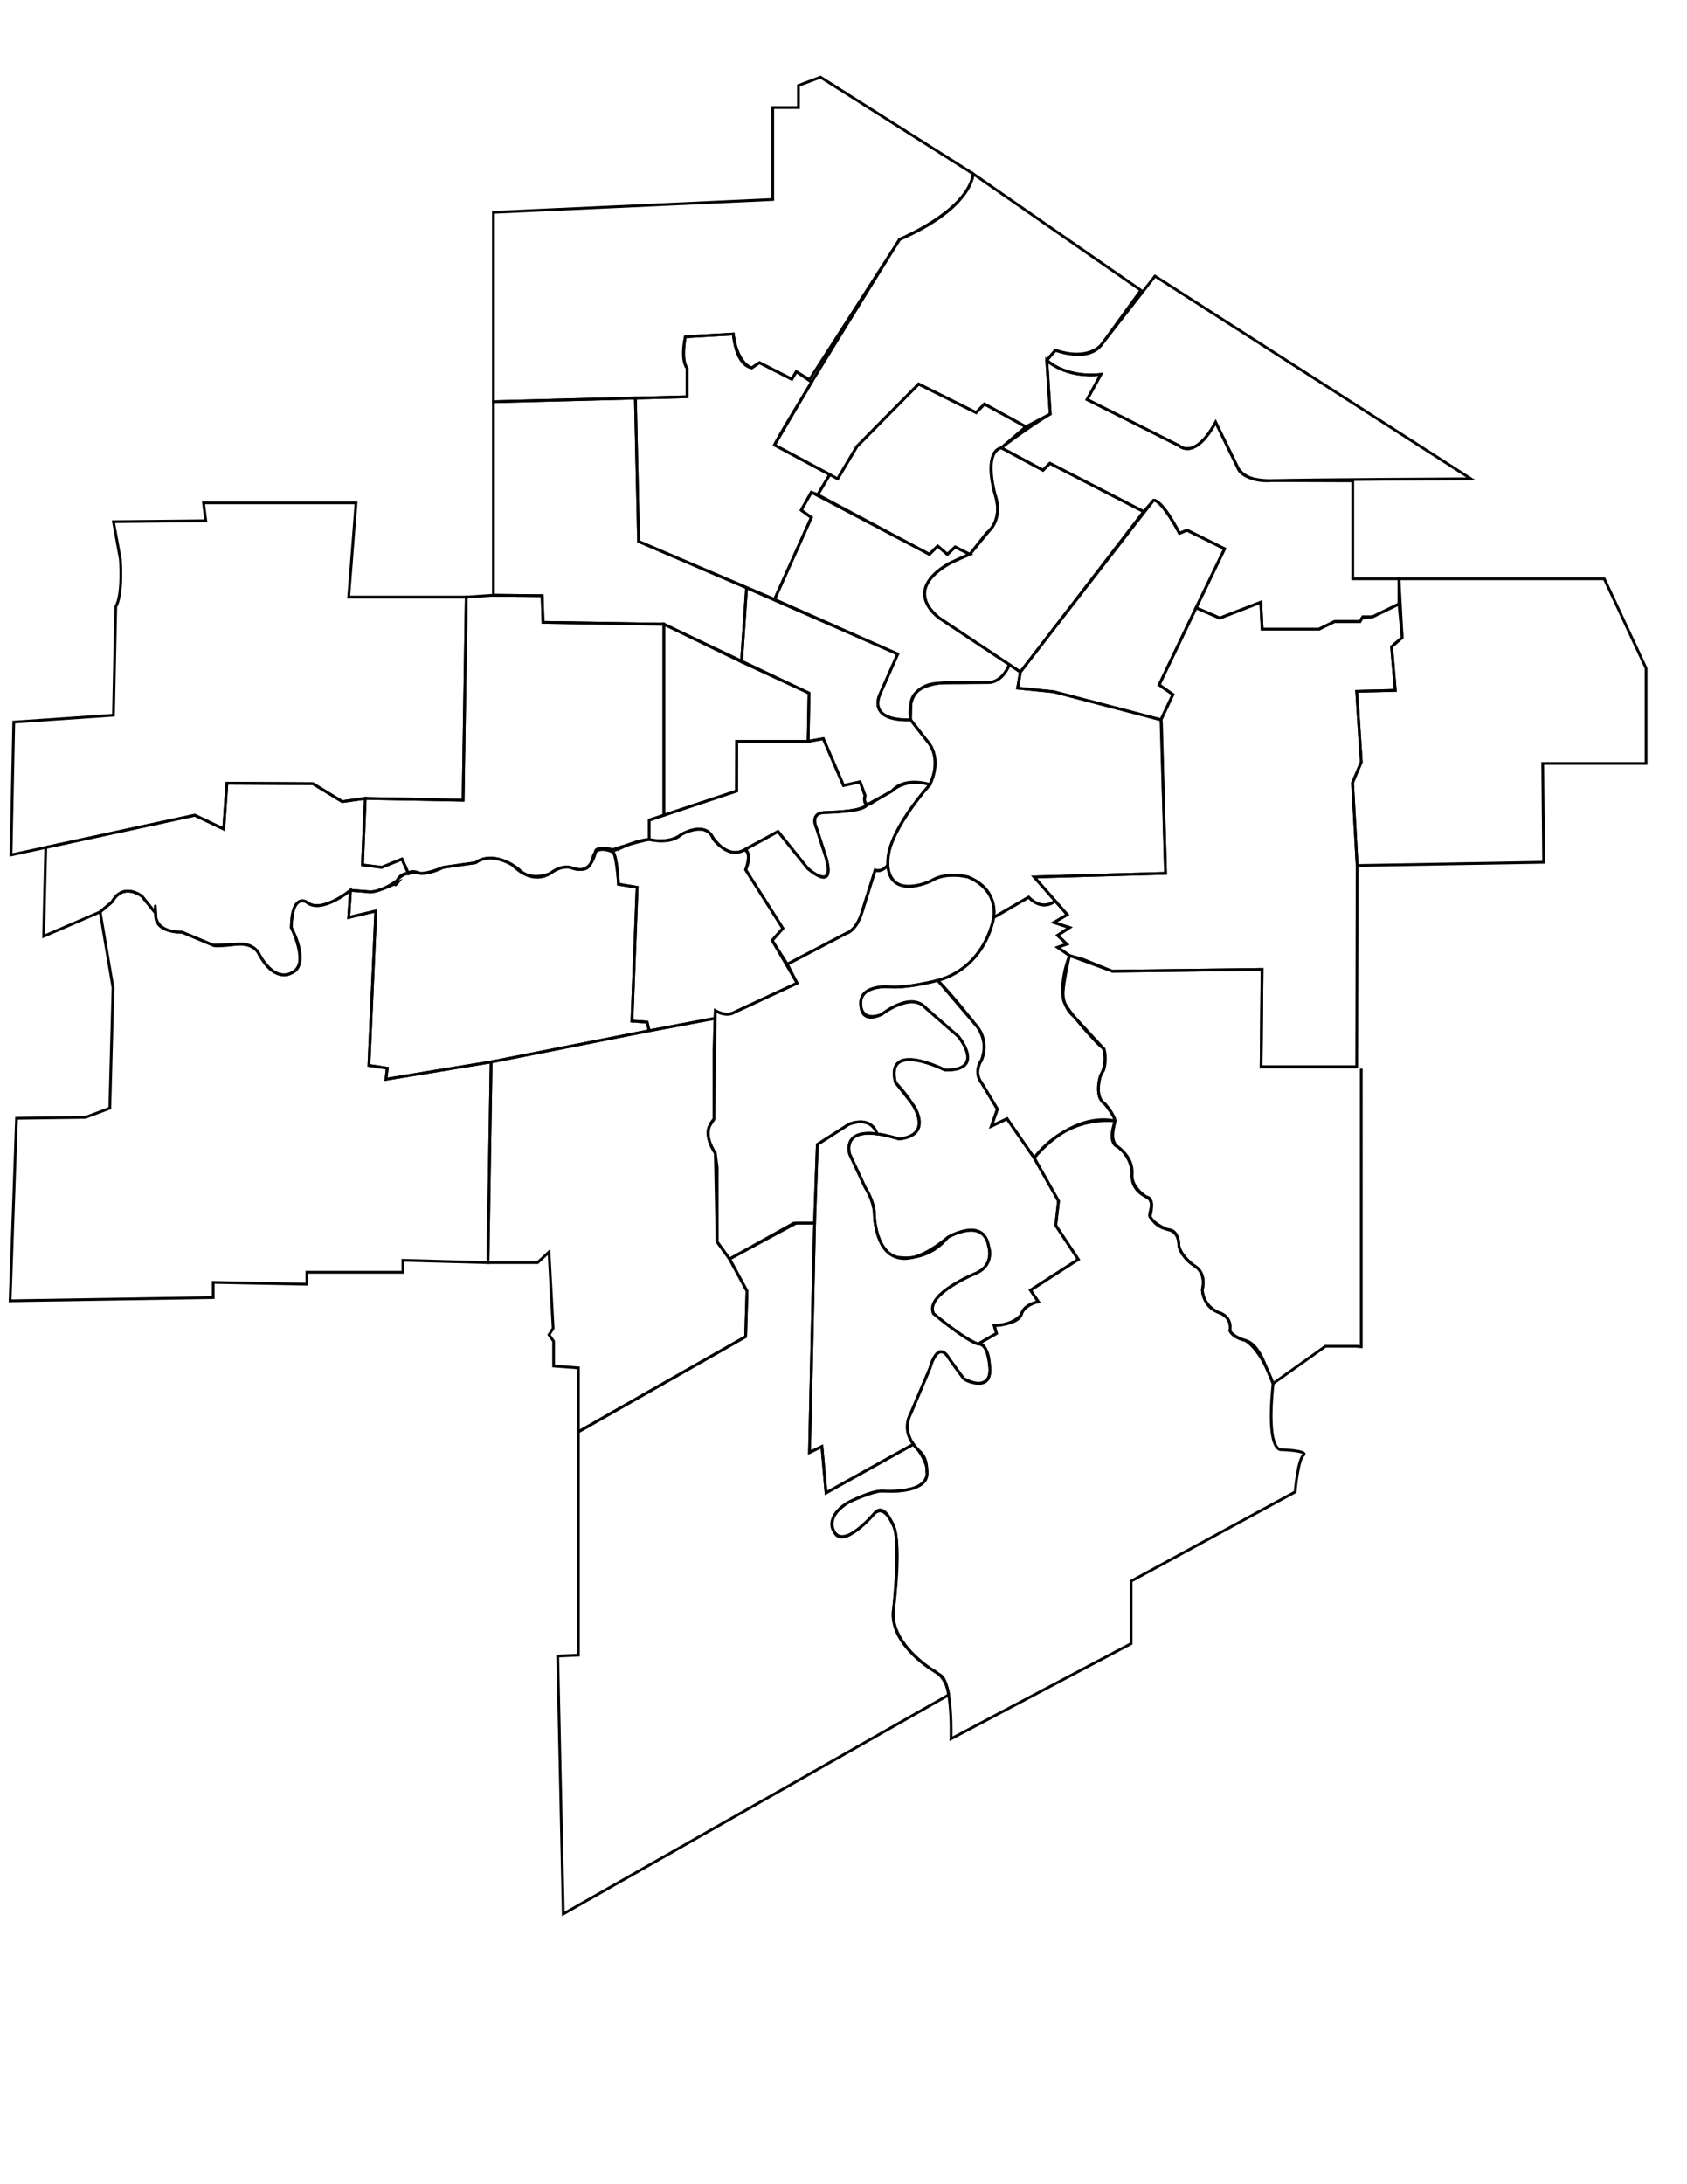 <?xml version="1.0" encoding="utf-8"?>
<!-- Generator: Adobe Illustrator 16.0.0, SVG Export Plug-In . SVG Version: 6.00 Build 0)  -->
<!DOCTYPE svg PUBLIC "-//W3C//DTD SVG 1.1//EN" "http://www.w3.org/Graphics/SVG/1.1/DTD/svg11.dtd">
<svg version="1.1" id="Layer_1" xmlns="http://www.w3.org/2000/svg" xmlns:xlink="http://www.w3.org/1999/xlink" x="0px" y="0px"
	 width="612px" height="792px" viewBox="0 0 612 792" enable-background="new 0 0 612 792" xml:space="preserve">
<g id="The_Maples">
	<path fill="none" stroke="#000000" stroke-miterlimit="10" d="M179,145.667V77l101.333-4.667V39h9.333v-8l8-3l55.333,35
		c0,0-0.001,12.333-26.667,23.833l-32.667,50.833l-4.792-2.917l-1.625,2.75l-11.75-6l-2.75,1.875c0,0-5.123-1-6.749-12.25l-17.376,1
		c0,0-1.625,8.375,0.625,11.375v10.375L179,145.667z"/>
</g>
<g id="Kildonan">
	<path fill="none" stroke="#000000" stroke-miterlimit="10" d="M353.001,63c0,0,0.542,11.416-26.667,23.833
		c0,0-46.209,74.292-45.334,74.542l22.875,12.25l7-11.75l22.375-22.625l20.875,10.375l3-3.125l15,8.25l8.875-4.625l-1.25-19.5
		l3.125-3.625c0,0,12.125,4.75,16.875-2.25l14.125-19.5L353.001,63z"/>
</g>
<g id="River_East">
	<path fill="none" stroke="#000000" stroke-miterlimit="10" d="M419,100.125l-19.25,24.625c0,0-4.5,6.375-16.875,2.25l-3.125,3.625
		c0,0,6.375,6.5,19.625,5.125l-5,9.125l33.375,16.75c0,0,5.497,5.497,12.989-8.021c0.087-0.157,0.174-0.316,0.261-0.479l8,16.375
		c0,0,0.75,5.125,13.375,4.75s71.25-0.625,71.25-0.625L419,100.125z"/>
</g>
<g id="Rossmere">
	<path fill="none" stroke="#000000" stroke-miterlimit="10" d="M379.75,130.625c0,0,6.75,6.625,19.625,5.125l-5,9.125l33.375,16.75
		c0,0,5.625,5.375,13.25-8.5l8,16.375c0,0,2.625,5.664,12.75,4.77l29,0.096v35.51h16.75V219l-9.5,4.625h-3.625l-1,1.75h-9.25
		l-5.625,2.75h-20.625l-0.5-9.75l-14.875,5.75l-8.625-3.75L444.25,199l-13.625-6.75l-2.75,1.125c0,0-5.875-11.875-9.375-12
		l-3.625,4.125l-34-17.5l-2.5,2.5l-15.125-8.125c0,0,8.5-6.625,17.75-12.25L379.75,130.625z"/>
</g>
<g id="Transcona">
	<polygon fill="none" stroke="#000000" stroke-miterlimit="10" points="507.5,209.875 582,209.875 597.166,242.333 597.166,276.833 
		559.666,276.833 560,312.667 492.333,313.833 490.666,283.833 493.833,276.333 492.166,250.667 506.166,250.333 504.833,234.5 
		508.666,231.167 	"/>
</g>
<g id="Tyndall_Park">
	<polygon fill="none" stroke="#000000" stroke-miterlimit="10" points="179,145.667 230.501,144.353 231.667,196.333 
		270.833,213.166 269,240 240.833,226.333 197,225.666 196.667,216 179,215.833 	"/>
</g>
<g id="Burrows">
	<path fill="none" stroke="#000000" stroke-miterlimit="10" d="M230.501,144.353l1.166,51.979l49.321,21l13.346-29.667l-3.667-2.667
		l3.667-6.5l2.333,0.876l4.333-7.29l-20-10.71l13.425-22.82l-5.55-3.805l-1.625,2.75l-11.75-6l-2.75,1.875
		c0,0-5.582-0.124-6.749-12.25l-17.376,1c0,0-1.959,8.043,0.625,11.375v10.375L230.501,144.353z"/>
</g>
<g id="St._Johns">
	<path fill="none" stroke="#000000" stroke-miterlimit="10" d="M303.875,173.625l7-11.75l22.375-22.625l20.875,10.375l3-3.125
		l15,8.25l-8.875,7.625c0,0-6.748,0.875-2.248,17c0,0,3.334,8.959-3.166,13.959l-6,7.667l-5.334-2.667L343.669,201l-3.5-3l-3,3
		l-40.502-21.625l4.333-7.29"/>
</g>
<g id="Elmwood">
	<path fill="none" stroke="#000000" stroke-miterlimit="10" d="M363.25,162.375l15.125,8.125l2.5-2.5l34,17.5l-44.707,58.167
		l-29.333-19.5c0,0-14.167-9.5,3.333-19.833l7.668-3.334l7.268-8.824c0,0,4.732-4.427,1.898-12.801
		C361.002,179.375,356.665,163.749,363.25,162.375z"/>
</g>
<g id="Concordia">
	<path fill="none" stroke="#000000" stroke-miterlimit="10" d="M418.5,181.375l-48.332,62.292l-0.998,5.833l13.166,1.333L421.17,261
		l4.333-9.167l-5-3.5L444.25,199l-13.625-6.75l-2.75,1.125C427.875,193.375,421.664,181.583,418.5,181.375z"/>
</g>
<g id="Radisson">
	<polygon fill="none" stroke="#000000" stroke-miterlimit="10" points="421.17,261.001 425.503,251.834 420.503,248.334 
		433.875,220.375 442.5,224.125 457.375,218.375 457.875,228.125 478.5,228.125 484.125,225.375 493.375,225.375 494.061,224.176 
		498,223.625 507.5,219 508.666,231.167 504.833,234.5 506.166,250.333 492.166,250.667 493.833,276.333 490.666,283.833 
		492.333,313.833 492.17,386.833 457.503,386.833 457.836,351.5 403.503,352.166 392.836,347.833 388.003,346.5 383.67,343.5 
		387.003,342.333 383.67,339.166 388.003,336.333 382.336,334.5 387.17,331.666 375.17,318 422.836,316.666 421.336,261.854 	"/>
</g>
<g id="Point_Douglas">
	<path fill="none" stroke="#000000" stroke-miterlimit="10" d="M280.988,217.333l13.346-29.667l-3.667-2.667l3.667-6.5L337.169,201
		l3-3l3.5,3l2.833-2.667l5.334,2.667c0,0-27.836,9.335-11.001,23.167l25.33,16.839c0,0-2.494,6.826-8.161,6.493l-10,0.012
		c0,0-16-1.345-17.5,6.988L330.337,261c0,0-15.167,1.332-11.167-9.168l6.5-14.667L280.988,217.333z"/>
</g>
<g id="St._Boniface">
	<path fill="none" stroke="#000000" stroke-miterlimit="10" d="M369.17,249.501l13.166,1.333l38.834,10.167l1.666,55.665L375.17,318
		l7.614,8.672c0,0-4.28,4.161-9.614-1.339l-12.667,7.333c0,0,2.001-10.333-9.333-14.667c0,0-8.166-2-13.5,1.5
		c0,0-18.5,8.333-15.167-10.5c0,0,1.166-9,14.833-24.5c0,0,4.833-9.167-1-15.833l-5.999-7.665c0,0-2.745-13.141,10.877-13.319
		l16.79-0.182c0,0,5.156,0.681,8.161-6.493l4.003,2.661L369.17,249.501z"/>
</g>
<g id="Logan">
	<path fill="none" stroke="#000000" stroke-miterlimit="10" d="M269,240l1.833-26.833l54.836,24l-6.5,14.667
		c0,0-4.997,9.503,11.167,9.168l5.999,7.665c0,0,5.835,5.667,1,15.833c0,0-9.019-3.16-13.76,2.336l-6.575,3.83
		c0,0-4.332,3.5-3.166-2.167l-1.834-5l-6,1.334l-7.332-17l-5.5,1l0.333-17.5L269,240z"/>
</g>
<g id="Fort_Rouge">
	<path fill="none" stroke="#000000" stroke-miterlimit="10" d="M285.625,349.625l-5.5-8.625l3.875-4.375l-13.5-21.25
		c0,0,2.5-4.625,0-7.5l11.75-6.375L293,314.875c0,0,10.25,9.375,6.75-3.625l-3.5-10.875c0,0-2.75-5.75,3-5.75
		c0,0,12.875-0.029,15.375-2.89l8.951-4.899c0,0,4.846-4.962,13.76-2.336c0,0-16.508,18.5-15.234,29.125c0,0-2.102,3-4.602,1.875
		l-4.875,15.5c0,0-1.75,6.375-5.75,7.5L285.625,349.625z"/>
</g>
<g id="Wolseley">
	<path fill="none" stroke="#000000" stroke-miterlimit="10" d="M293.168,268.833H267.25v18.003l-31.75,10.539v7
		c0,0,7.625,2.083,11.625-1.771c0,0,9.375-5.229,11.625,1.646c0,0,5.283,7.206,11.125,4l12.375-6.75L293,314.875
		c0,0,10.125,8.875,6.75-3.625l-3.5-10.875c0,0-2.905-5.458,3-5.75s14.25-0.529,15.375-2.89c0,0-1.705-1.236-0.79-3.236l-1.834-5
		L306,284.833l-7.332-17L293.168,268.833z"/>
</g>
<g id="Minto">
	<polygon fill="none" stroke="#000000" stroke-miterlimit="10" points="267.25,268.833 293.168,268.833 293.501,251.333 
		240.833,226.333 240.833,295.604 267.167,286.836 	"/>
</g>
<g id="Southdale">
	<path fill="none" stroke="#000000" stroke-miterlimit="10" d="M492.17,386.833h-34.667l0.333-35.333l-54.333,0.667l-15.5-5.667
		c0,0-3.168,13.002-2.168,16.335s13.333,17.167,14.333,17.167s1.166,7.333-0.167,8.667s-2.667,8.501,0,10.834s4.5,5.834,4.5,7
		s-2.334,6.833,1,9.333s5.5,5.834,5.167,9.667s1.501,6.667,5.167,8.5s0.5,6.166,1.333,7.166s1.999,3.667,6.499,4.667s4,6,4,6
		s1,4.334,5.667,7.167s2.833,8.667,2.833,8.667s0.168,6.166,5.751,8.166s4.249,6.667,4.249,6.667s0.836,2.5,5.502,3.5
		s7.333,9,7.333,9l2.833,6.667l19-13.5h11.335l1.665,0.167V387.502"/>
</g>
<g id="St._Vital">
	<path fill="none" stroke="#000000" stroke-miterlimit="10" d="M360.503,332.666l12.667-7.333c0,0,4.398,5.176,9.614,1.339
		l4.386,4.995l-4.834,2.833l5.667,1.833l-4.333,2.833l3.333,3.167l-3.333,1.167l4.333,3c0,0-6.634,15.639,1.682,22.153
		l10.483,11.349c0,0,2.027,4.629-0.987,10.231c0,0-2.344,7.697,1.654,10.066c0,0,3.877,5.047,3.666,6.203
		c0,0-13.827-4.502-29.331,13.332l-9.837-14.166l-5.667,2.666l2.167-6.166L356,392.501c0,0-2.833-3.167,0-8
		c0,0,2.982-5.169-1.259-11.918c0,0-9.573-12.252-14.573-17.085C340.168,355.498,356.501,352.331,360.503,332.666z"/>
</g>
<g id="Riel">
	<path fill="none" stroke="#000000" stroke-miterlimit="10" d="M340.168,355.498c0,0-10.168,2.833-17.334,2.333
		c0,0-11.834-1.167-10.5,7.167c0,0,0,6.333,7.5,2.833c0,0,10.5-8.667,16-2.333l11.834,10.333c0,0,10.332,12.5-4.834,12.167
		c0,0-21.834-10.833-18,4.5l6.833,8.667c0,0,6.835,10.501-5.499,11.834c0,0-20.5-7.167-18,5.333l5.666,12.167
		c0,0,3.334,5.166,3.334,9.666c0,0,0.333,15.668,9.833,15.834c0,0,9.666,1.499,16.833-7.334c0,0,13.001-7.499,14.834,3.334
		c0,0,2.333,6.166-4.167,9.5c0,0-19.333,7.834-15.833,14.834c0,0,12.502,10.333,16.168,11l6.666-3.832l-0.833-2.834
		c0,0,8.666-0.334,9.833-4s6.167-4.666,6.167-4.666l-2.833-4.167l17.333-11.167l-8.167-12.333l1-8.833l-8.832-15.666l-9.837-14.166
		l-5.667,2.666l2.167-6.166L356,392.501c0,0-3.002-3.499,0-8c0,0,2.912-6.704-1.259-11.918L340.168,355.498z"/>
</g>
<g id="Fort_Garry_-_Riverview">
	<path fill="none" stroke="#000000" stroke-miterlimit="10" d="M285.625,349.625l21.25-11.125c0,0,3.703-0.99,5.75-7.5l4.875-15.5
		c0,0,2.369,0.918,4.602-1.875c0,0-0.096,12.542,15.568,5.875c0,0,4.669-3.666,13.5-1.5c0,0,10.835,4.001,9.333,14.667
		c0,0-2.834,17.998-20.335,22.832c0,0-12.001,3-17.334,2.333c0,0-11.833-1.001-10.5,7.167c0,0,0.5,5.5,7.5,2.833
		c0,0,10.833-8.334,16-2.333l11.834,10.333c0,0,10.166,12.333-4.834,12.167c0,0-21.833-11.167-18,4.5c0,0,18.335,18.333,1.334,20.5
		c0,0-5.719-1.676-8.02-1.854c0,0-1.402-6.646-10.191-3.479l-11.456,7.333l-1,28.5h-6.667l-24.167,13l-4.5-6.166v-27l-0.667-5.167
		c0,0-4.333-6.5-2-10l1.5-2.333v-25l0.5-14.333c0,0,3.834,2.167,6.667,0.667l23-10.667L285.625,349.625z"/>
</g>
<g id="Seine_River">
	<path fill="none" stroke="#000000" stroke-miterlimit="10" d="M354.836,487.332l6.666-3.832l-0.833-2.834
		c7.003-0.167,9.833-4,9.833-4c0.836-3.834,6.167-4.666,6.167-4.666l-2.833-4.167l17.333-11.167l-8.167-12.333l1-8.833
		l-8.832-15.666c12.337-15.999,29.331-13.332,29.331-13.332c-2.999,8.502,1,9.333,1,9.333c5.168,3.835,5.167,9.667,5.167,9.667
		c-0.498,5.002,5.167,8.5,5.167,8.5c3.502,0.336,1.333,7.166,1.333,7.166c2.002,3.168,6.499,4.667,6.499,4.667c4.167,0.002,4,6,4,6
		c0.761,3.669,5.667,7.167,5.667,7.167c4.501,2.669,2.833,8.667,2.833,8.667c0.327,5.918,5.751,8.166,5.751,8.166
		c5.418,1.502,4.249,6.667,4.249,6.667c1.001,2.169,5.502,3.5,5.502,3.5c6.169,3.669,10.166,15.667,10.166,15.667
		c-2.667,25.84,3.166,23.996,3.166,23.996s9.833,0.333,7.833,2s-3,13.333-3,13.333l-59.501,32.334v22.667L345,630.499
		c0,0,0.668-19.67-3.665-23.003c0,0-19.001-10.334-17.167-24.167c0,0,3.5-26.166-0.833-31.666c0,0-2.999-7.167-6.333-2.667
		c0,0-11.334,13.167-14.334,6.5c0,0-4.256-4.833,5.289-10.833c0,0,8.377-4.333,12.211-4c0,0,17.666,1.166,16-7.167
		c0,0,0.666-4.834-3-7.667c0,0-6.5-5.666-2.833-13.166l7-16.5c0,0,2.833-10.668,7-3.501c0,0,4.122,5.834,5.228,7.167
		c1.106,1.333,10.631,4.874,9.439-4.667S354.836,487.332,354.836,487.332z"/>
</g>
<g id="Fort_Richmond">
	<path fill="none" stroke="#000000" stroke-miterlimit="10" d="M295.5,443.498l1-28.5l11.456-7.333c0,0,7.673-3.543,10.191,3.479
		c0,0-11.812-2.314-9.98,7.188l5.666,12.167c0,0,3.725,5.413,3.445,11.291c0,0,1.389,27.539,26.555,6.875
		c0,0,13.002-7.835,14.834,3.334c0,0,2.081,6.478-4.167,9.5c0,0-19.165,7.499-15.833,14.834c0,0,9.837,8.499,16.168,11
		c0,0,3.834-0.341,4.166,7.83c0,0,2.017,10.558-9.439,4.667l-5.228-7.167c0,0-3.832-7.669-7,3.501l-7,16.5
		c0,0-3.381,5.19,1.013,11.037l-31.681,17.632l-1.5-16.834l-4.5,2.167L295.5,443.498z"/>
</g>
<g id="River_Heights">
	<path fill="none" stroke="#000000" stroke-miterlimit="10" d="M235.5,304.375c0,0,6.875,1.833,11.625-1.771
		c0,0,7.112-4.482,10.805,0c0,0,5.219,9.315,11.945,5.646c0,0,3.125-0.125,0.625,7.125l13.5,21.25L280.125,341l9.042,15.499
		l-23,10.667c0,0-2.167,1.832-6.667-0.667l-0.096,2.752L235.5,373.75l-0.75-3.125l-5.5-0.375l1.875-48.5l-6.75-1.125
		c0,0-0.75-10.75-2-11.625C222.375,309,229.75,304.625,235.5,304.375z"/>
</g>
<g id="St._Norbert">
	<path fill="none" stroke="#000000" stroke-miterlimit="10" d="M204.334,693.998l139.816-79.412c0,0-0.353-6.55-6.334-9.318
		c0,0-16.038-9.794-13.595-22.363c0,0,2.292-21.861,0.368-28.383c0,0-3.278-9.844-7.589-5.524c0,0-10.5,12.497-14.334,6.5
		c0,0-3.754-5.669,5.289-10.833c0,0,8.717-4.035,12.211-4c0,0,24.834,2.496,13-14.834l-1.82-2.129l-31.681,17.632l-1.5-16.834
		l-4.5,2.167l1.834-83.167H288l-23.333,13l6.333,11.67l-0.5,16.5l-60.667,34.5v81l-7.5,0.333L204.334,693.998z"/>
</g>
<g id="Fort_Whyte">
	<path fill="none" stroke="#000000" stroke-miterlimit="10" d="M235.5,373.75l23.904-4.499L259,405.832c0,0-5,4.332,0.5,12.333
		l0.667,32.167l4.5,6.166l6.333,11.67l-0.5,16.5l-60.667,34.5V496l-9.002-0.667v-9L199.166,484l1.5-2.334l-1.5-27.666l-4.167,3.833
		h-18l1.167-72.771L235.5,373.75z"/>
</g>
<g id="Tuxedo">
	<path fill="none" stroke="#000000" stroke-miterlimit="10" d="M178.166,385.062L235.5,373.75l-0.75-3.125l-5.5-0.375l1.875-48.5
		l-6.75-1.125c0,0-0.456-10.292-2-11.625c0,0-4.378-2.167-6.378,0s-0.328,8.501-9.164,5.501c0,0-3.169-0.978-7.169,2.178
		c0,0-7,3.155-11.333-1.345c0,0-8.667-7.5-15.833-2.5l-5.667,0.791l-6,0.876c0,0-4.667,2.522-8.333,2.178c0,0-5.833-1.345-8.5,2.655
		c0,0-6,4.5-10.5,4l-6.333-0.5l-0.667,9.832l9.833-2.332l-2.5,56l6.667,1l-0.5,4L178.166,385.062z"/>
</g>
<g id="St._James">
	<path fill="none" stroke="#000000" stroke-miterlimit="10" d="M179,215.833L196.667,216l0.333,9.667l43.833,0.667v69.272
		l-5.333,1.771v7c0,0-5.947,1.209-13.125,3.662c0,0-6.71-1.537-6.378,0.963c0,0-1.327,9.002-9.164,5.501
		c0,0-3.168-0.811-7.169,2.178c0,0-6.195,4.738-13.765-3.054c0,0-7.9-4.957-13.402-0.791l-11.667,1.667c0,0-6,2.391-8.333,2.178
		c0,0-3.06-1.488-4.364,0l-2.304-5.179l-7.333,3l-7-0.875l1-24.125l35.5,0.667l1.167-73.666L179,215.833z"/>
</g>
<g id="Assiniboia">
	<path fill="none" stroke="#000000" stroke-miterlimit="10" d="M169.163,216.5h-42.666l2.665-34.166H73.829l0.833,6.5l-33.5,0.333
		l2.5,13.667c0,0,1,12.667-1.667,17.167l-0.833,39.333l-36.167,2.5l-1,48.167l66.667-14.396l10.5,5.007l1.167-16.61l31.167,0.167
		l10.667,6.5l8.333-1.168l35.5,0.667L169.163,216.5z"/>
</g>
<g id="Kirkland_Park">
	<path fill="none" stroke="#000000" stroke-miterlimit="10" d="M132.496,289.5l-1,24.125l7,0.875l7.333-3l2.304,5.179
		c0,0-2.635-0.345-4.136,2.655s0.332,0.667,0.332,0.667s-8.998,4.333-10.832,3.333l-6.333-0.5c0,0-10.834,8.667-15.834,4.333
		c0,0-5.333-3.833-5.667,9.167c0,0,7,14.167,0,16.5c0,0-6.167,3.667-11.667-6.833c0,0-1.5-4.5-9.167-3.5s-7.667,0.167-7.667,0.167
		l-11.167-4.667c0,0-9.857,0.477-9.541-6.333c0.008-0.163,0.021-0.329,0.041-0.5l-5-6.167c0,0-6.833-5.333-10.833,2l-4.333,3.667
		l-20.5,8.833l0.785-32.225l54.048-11.671l10.5,5.007l1.167-16.61l31.167,0.167l10.667,6.5L132.496,289.5z"/>
</g>
<g id="Charleswood">
	<path fill="none" stroke="#000000" stroke-miterlimit="10" d="M3.667,471.667l73.667-1.167V465l34,0.667v-4.333h34.833V457
		l30.832,0.833l1.167-72.771l-38.168,6.272l0.5-4l-6.667-1l2.5-56l-9.833,2.332l0.667-9.832c0,0-10.506,8.668-15.834,4.333
		c0,0-5.504-3.665-5.667,9.167c0,0,7.329,13.002,0,16.5c0,0-5.505,4.001-11.667-6.833c0,0-2.004-4.832-9.167-3.5l-7.667,0.167
		l-11.167-4.667c0,0-9.252,0.502-9.541-6.333s0.041-0.5,0.041-0.5l-5-6.167c0,0-6.504-5.332-10.833,2l-4.333,3.667L41,358.166
		l-1.167,43.667L31,405.166l-25,0.333L3.667,471.667z"/>
</g>
</svg>
